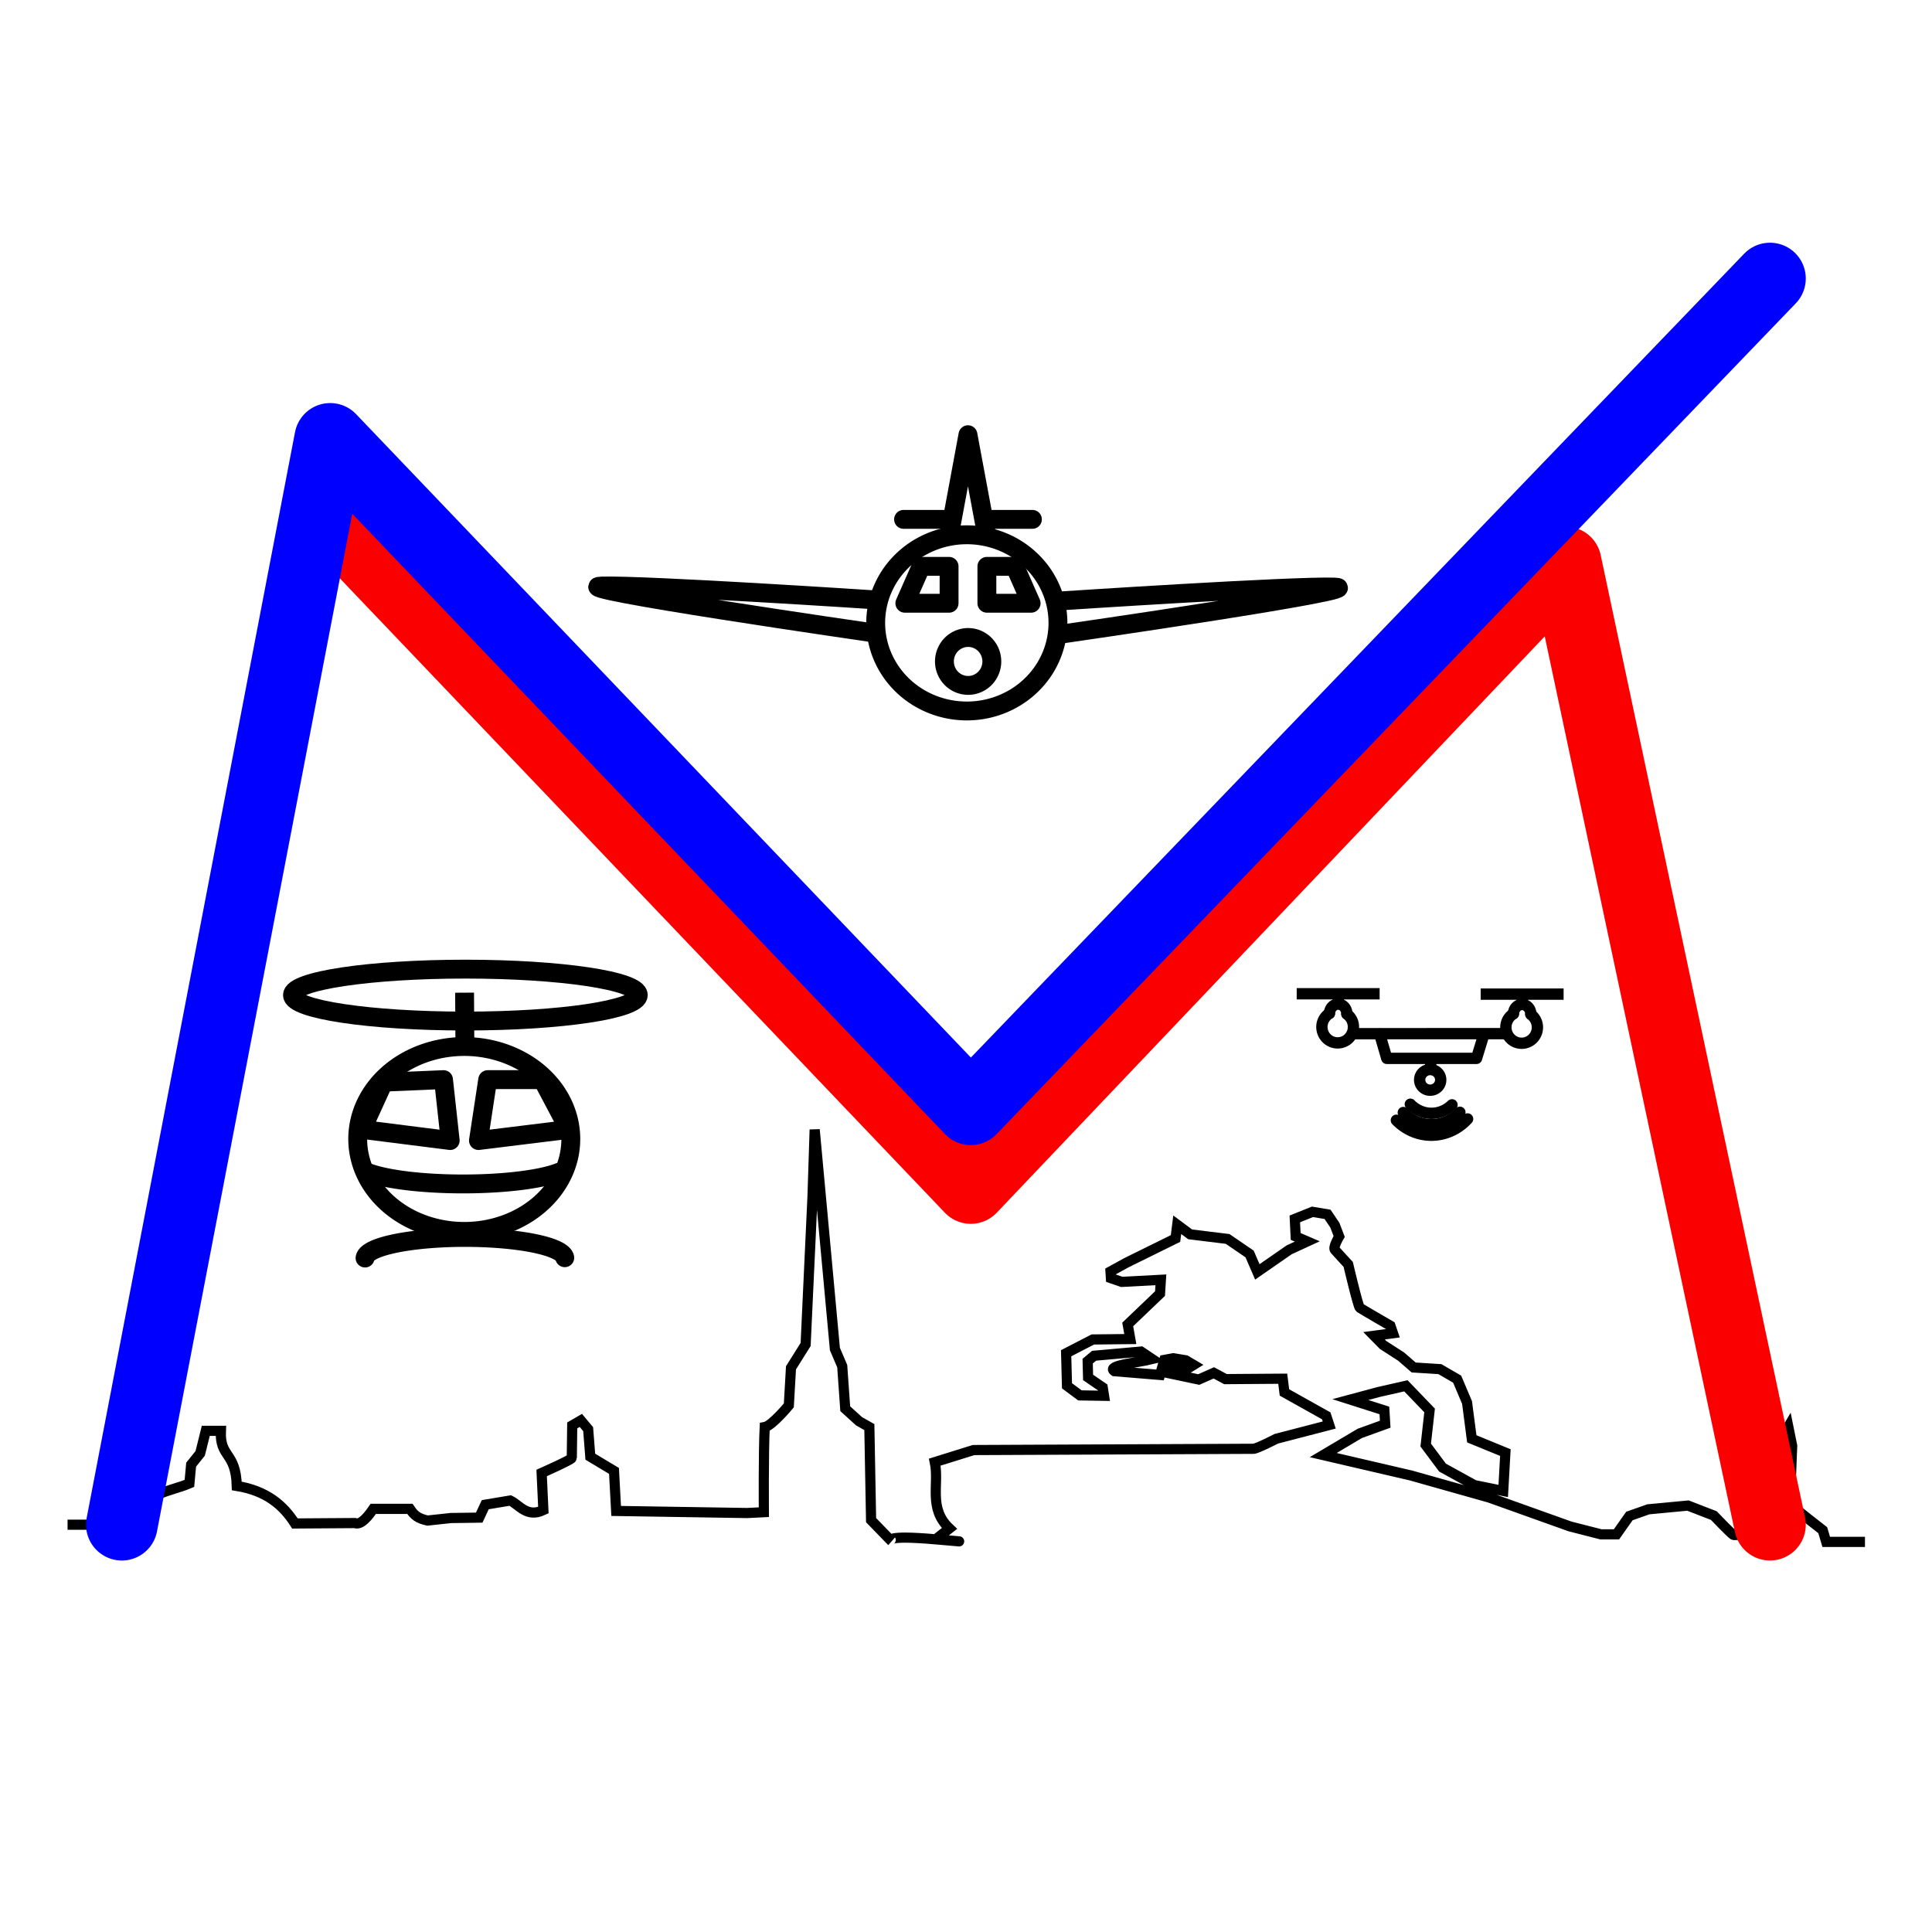 <?xml version="1.0" encoding="UTF-8" standalone="no"?>
<!-- Created with Inkscape (http://www.inkscape.org/) -->

<svg
   xmlns:dc="http://purl.org/dc/elements/1.1/"
   xmlns:cc="http://creativecommons.org/ns#"
   xmlns:rdf="http://www.w3.org/1999/02/22-rdf-syntax-ns#"
   xmlns:svg="http://www.w3.org/2000/svg"
   xmlns="http://www.w3.org/2000/svg"
   xmlns:sodipodi="http://sodipodi.sourceforge.net/DTD/sodipodi-0.dtd"
   xmlns:inkscape="http://www.inkscape.org/namespaces/inkscape"
   width="512"
   height="512"
   viewBox="0 0 135.467 135.467"
   version="1.1"
   id="svg5213"
   inkscape:version="0.92.1 r15371"
   sodipodi:docname="logo.svg">
  <defs
     id="defs5207">
    <marker
       inkscape:stockid="Arrow1Send"
       orient="auto"
       refY="0"
       refX="0"
       id="Arrow1Send"
       style="overflow:visible"
       inkscape:isstock="true">
      <path
         inkscape:connector-curvature="0"
         id="path933"
         d="M 0,0 5,-5 -12.5,0 5,5 Z"
         style="fill:#0000ff;fill-opacity:1;fill-rule:evenodd;stroke:#0000ff;stroke-width:1pt;stroke-opacity:1"
         transform="matrix(-0.2,0,0,-0.2,-1.2,0)" />
    </marker>
    <marker
       inkscape:stockid="Arrow1Send"
       orient="auto"
       refY="0"
       refX="0"
       id="marker1202"
       style="overflow:visible"
       inkscape:isstock="true">
      <path
         inkscape:connector-curvature="0"
         id="path1200"
         d="M 0,0 5,-5 -12.5,0 5,5 Z"
         style="fill:#fb0000;fill-opacity:1;fill-rule:evenodd;stroke:#fb0000;stroke-width:1pt;stroke-opacity:1"
         transform="matrix(-0.2,0,0,-0.2,-1.2,0)" />
    </marker>
  </defs>
  <sodipodi:namedview
     id="base"
     pagecolor="#ffffff"
     bordercolor="#666666"
     borderopacity="1.0"
     inkscape:pageopacity="0.0"
     inkscape:pageshadow="2"
     inkscape:zoom="1.4"
     inkscape:cx="199.18084"
     inkscape:cy="320.49072"
     inkscape:document-units="mm"
     inkscape:current-layer="layer1"
     showgrid="false"
     units="px"
     inkscape:window-width="3840"
     inkscape:window-height="2063"
     inkscape:window-x="1920"
     inkscape:window-y="0"
     inkscape:window-maximized="1" />
  <g
     inkscape:label="Layer 1"
     inkscape:groupmode="layer"
     id="layer1"
     transform="translate(0,-161.533)">
    <path
       style="fill:none;stroke:#000000;stroke-width:0.794;stroke-linecap:butt;stroke-linejoin:miter;stroke-miterlimit:4;stroke-dasharray:none;stroke-opacity:1"
       d="m 94.873,234.012 10.891,-0.002"
       id="path38"
       inkscape:connector-curvature="0"
       sodipodi:nodetypes="cc" />
    <path
       style="fill:none;stroke:#000000;stroke-width:0.794;stroke-linecap:round;stroke-linejoin:round;stroke-miterlimit:4;stroke-dasharray:none;stroke-opacity:1"
       id="path845"
       sodipodi:type="arc"
       sodipodi:cx="93.794113"
       sodipodi:cy="233.54224"
       sodipodi:rx="1.1056356"
       sodipodi:ry="1.1151208"
       sodipodi:start="5.3424314"
       sodipodi:end="4.1449152"
       sodipodi:open="true"
       d="m 94.446,232.641 a 1.106,1.115 0 0 1 0.394,1.263 1.106,1.115 0 0 1 -1.08,0.753 1.106,1.115 0 0 1 -1.032,-0.819 1.106,1.115 0 0 1 0.472,-1.236" />
    <path
       style="fill:none;stroke:#000000;stroke-width:0.794;stroke-linecap:butt;stroke-linejoin:miter;stroke-miterlimit:4;stroke-dasharray:none;stroke-opacity:1"
       d="m 90.921,231.214 5.815,-0.002"
       id="path38-3"
       inkscape:connector-curvature="0"
       sodipodi:nodetypes="cc" />
    <path
       style="fill:none;stroke:#000000;stroke-width:0.794;stroke-linecap:round;stroke-miterlimit:4;stroke-dasharray:none;stroke-opacity:1"
       id="path845-6"
       sodipodi:type="arc"
       sodipodi:cx="93.828644"
       sodipodi:cy="-232.59727"
       sodipodi:rx="0.60498595"
       sodipodi:ry="0.65817434"
       sodipodi:start="6.2551426"
       sodipodi:end="3.1262044"
       sodipodi:open="true"
       d="m 94.433,-232.616 a 0.605,0.658 0 0 1 -0.29,0.58 0.605,0.658 0 0 1 -0.607,0.014 0.605,0.658 0 0 1 -0.313,-0.566"
       transform="scale(1,-1)" />
    <path
       style="fill:none;stroke:#000000;stroke-width:0.794;stroke-linecap:round;stroke-linejoin:round;stroke-miterlimit:4;stroke-dasharray:none;stroke-opacity:1"
       d="m 96.741,234.039 0.497,1.704 6.292,-2.4e-4 0.517,-1.684"
       id="path898"
       inkscape:connector-curvature="0"
       sodipodi:nodetypes="cccc" />
    <path
       style="fill:none;stroke:#000000;stroke-width:0.794;stroke-linecap:butt;stroke-linejoin:miter;stroke-miterlimit:4;stroke-dasharray:none;stroke-opacity:1"
       d="m 93.849,230.93 -0.012,1.209"
       id="path38-3-56"
       inkscape:connector-curvature="0"
       sodipodi:nodetypes="cc" />
    <path
       style="fill:none;stroke:#000000;stroke-width:0.794;stroke-linecap:round;stroke-linejoin:round;stroke-miterlimit:4;stroke-dasharray:none;stroke-opacity:1"
       id="path845-2"
       sodipodi:type="arc"
       sodipodi:cx="106.69376"
       sodipodi:cy="233.56773"
       sodipodi:rx="1.1056356"
       sodipodi:ry="1.1151208"
       sodipodi:start="5.3424314"
       sodipodi:end="4.1449152"
       sodipodi:open="true"
       d="m 107.345,232.667 a 1.106,1.115 0 0 1 0.394,1.263 1.106,1.115 0 0 1 -1.08,0.753 1.106,1.115 0 0 1 -1.032,-0.819 1.106,1.115 0 0 1 0.472,-1.236" />
    <path
       style="fill:none;stroke:#000000;stroke-width:0.794;stroke-linecap:butt;stroke-linejoin:miter;stroke-miterlimit:4;stroke-dasharray:none;stroke-opacity:1"
       d="m 103.821,231.24 5.815,-0.002"
       id="path38-3-9"
       inkscape:connector-curvature="0"
       sodipodi:nodetypes="cc" />
    <path
       style="fill:none;stroke:#000000;stroke-width:0.794;stroke-linecap:round;stroke-miterlimit:4;stroke-dasharray:none;stroke-opacity:1"
       id="path845-6-1"
       sodipodi:type="arc"
       sodipodi:cx="106.72831"
       sodipodi:cy="-232.62276"
       sodipodi:rx="0.60498595"
       sodipodi:ry="0.65817434"
       sodipodi:start="6.2551426"
       sodipodi:end="3.1262044"
       sodipodi:open="true"
       d="m 107.333,-232.641 a 0.605,0.658 0 0 1 -0.29,0.58 0.605,0.658 0 0 1 -0.607,0.014 0.605,0.658 0 0 1 -0.313,-0.566"
       transform="scale(1,-1)" />
    <path
       style="fill:none;stroke:#000000;stroke-width:0.794;stroke-linecap:butt;stroke-linejoin:miter;stroke-miterlimit:4;stroke-dasharray:none;stroke-opacity:1"
       d="m 106.749,230.955 -0.012,1.209"
       id="path38-3-56-2"
       inkscape:connector-curvature="0"
       sodipodi:nodetypes="cc" />
    <path
       style="fill:none;stroke:#000000;stroke-width:0.794;stroke-linecap:butt;stroke-linejoin:miter;stroke-miterlimit:4;stroke-dasharray:none;stroke-opacity:1"
       d="m 100.325,235.713 -0.013,0.816"
       id="path38-3-56-8"
       inkscape:connector-curvature="0"
       sodipodi:nodetypes="cc" />
    <path
       style="fill:none;stroke:#000000;stroke-width:0.794;stroke-linecap:round;stroke-linejoin:round;stroke-miterlimit:4;stroke-dasharray:none;stroke-opacity:1"
       id="path1039"
       sodipodi:type="arc"
       sodipodi:cx="100.28157"
       sodipodi:cy="237.25044"
       sodipodi:rx="0.73820484"
       sodipodi:ry="0.72413969"
       sodipodi:start="5.2908556"
       sodipodi:end="5.2344134"
       sodipodi:open="true"
       d="m 100.685,236.644 a 0.738,0.724 0 0 1 0.22,0.994 0.738,0.724 0 0 1 -1.01,0.23 0.738,0.724 0 0 1 -0.249,-0.987 0.738,0.724 0 0 1 1.003,-0.258" />
    <path
       style="opacity:1;fill:none;stroke:#000000;stroke-width:0.712;stroke-linecap:butt;stroke-linejoin:miter;stroke-miterlimit:4;stroke-dasharray:none;stroke-opacity:1"
       d="m 4.737,268.442 h 3.804 c 1.822,-2.37 3.216,-2.252 4.74,-2.896 l 0.121,-1.316 0.634,-0.79 0.393,-1.58 1.057,-1e-5 c -0.081,1.925 1.047,1.425 1.117,3.862 2.095,0.342 3.263,1.359 4.076,2.633 l 4.197,-0.029 c 0.292,0.113 0.686,-0.097 1.298,-0.995 h 2.566 c 0.303,0.448 0.552,0.668 1.238,0.819 l 1.63,-0.176 1.993,-0.029 0.423,-0.907 1.751,-0.293 c 0.641,0.304 1.169,1.223 2.325,0.673 l -0.121,-2.604 c 0,0 2.114,-0.936 2.114,-1.053 0,-0.117 0.03,-2.282 0.03,-2.282 l 0.604,-0.351 0.513,0.614 0.151,1.931 1.661,0.995 0.151,2.808 9.179,0.146 1.178,-0.059 c 0,0 -0.03,-4.242 0.06,-5.968 0.513,-0.088 1.691,-1.521 1.691,-1.521 l 0.151,-2.633 1.027,-1.638 0.483,-10.385 0.151,-4.681 1.419,15.388 0.513,1.199 0.211,2.984 0.966,0.878 0.725,0.41 0.121,6.524 1.419,1.463 c 0,0 -0.604,-0.439 3.11,-0.117 3.714,0.322 0,0 0,0 l 0.966,-0.761 v 0 c -1.503,-1.41 -0.702,-3.099 -1.027,-4.651 l 2.717,-0.848 c 0,0 19.385,-0.088 19.626,-0.088 0.242,0 1.6,-0.702 1.6,-0.702 l 3.714,-0.965 -0.211,-0.644 -2.929,-1.638 -0.121,-0.965 -4.016,0.029 -0.815,-0.439 -1.057,0.468 -2.083,-0.439 0.03,-0.41 1.359,0.029 0.332,-0.205 -0.543,-0.322 -0.876,-0.146 -0.634,0.117 -0.302,1.053 -3.201,-0.263 c -0.583,-0.407 1.582,-0.582 2.657,-0.848 l -0.785,-0.527 -3.291,0.293 -0.453,0.38 0.03,1.141 1.027,0.702 0.091,0.585 -1.691,-0.029 -0.906,-0.673 -0.06,-2.282 1.872,-0.965 2.627,-0.029 -0.181,-1.024 2.265,-2.165 0.06,-0.965 -2.748,0.146 -0.755,-0.263 -0.03,-0.468 1.117,-0.614 3.442,-1.697 0.121,-0.965 0.906,0.673 2.627,0.322 1.54,1.053 0.544,1.258 2.234,-1.55 1.268,-0.585 -0.815,-0.351 -0.06,-1.229 1.238,-0.497 1.057,0.176 0.513,0.761 0.302,0.79 c 0,0 -0.453,0.761 -0.302,0.936 0.151,0.176 0.936,1.024 0.936,1.024 0,0 0.694,2.955 0.815,3.042 0.121,0.088 2.144,1.258 2.144,1.258 l 0.181,0.527 -1.329,0.176 0.634,0.644 1.268,0.819 0.876,0.761 1.842,0.117 1.208,0.702 0.694,1.638 0.332,2.545 2.355,0.965 -0.151,2.691 -2.023,-0.41 -2.234,-1.229 -1.178,-1.58 0.272,-2.428 -1.661,-1.726 -1.932,0.439 -1.963,0.527 2.385,0.761 0.06,0.965 -1.781,0.644 -2.566,1.521 6.16,1.433 5.495,1.55 5.646,2.019 2.174,0.556 h 1.087 l 0.906,-1.287 1.329,-0.468 2.778,-0.263 1.812,0.702 c 0,0 1.208,1.258 1.359,1.346 0.151,0.088 1.117,-0.146 1.117,-0.146 l 0.876,-0.79 1.178,-0.79 0.06,-4.768 0.634,-1.082 0.272,1.346 c 0,0 -0.181,4.008 -0.091,4.125 0.091,0.117 2.234,1.785 2.234,1.785 l 0.242,0.819 h 2.717"
       id="path13851"
       inkscape:connector-curvature="0"
       sodipodi:nodetypes="cccccccccccccccccccscccccccccccccccccccccccccccscccccccccccccccccccccccccccccccccccccccccccccccccccccccccccccccccccccccccccccccccccccscccccccccc" />
    <path
       style="fill:none;stroke:#000000;stroke-width:0.794;stroke-linecap:round;stroke-linejoin:round;stroke-miterlimit:4;stroke-dasharray:none;stroke-opacity:1"
       id="path1079"
       sodipodi:type="arc"
       sodipodi:cx="100.36448"
       sodipodi:cy="237.30231"
       sodipodi:rx="3.5655956"
       sodipodi:ry="3.830714"
       sodipodi:start="0.77797735"
       sodipodi:end="2.3293491"
       sodipodi:open="true"
       d="m 102.904,239.991 a 3.566,3.831 0 0 1 -4.993,0.092" />
    <path
       style="fill:none;stroke:#000000;stroke-width:0.794;stroke-linecap:round;stroke-linejoin:round;stroke-miterlimit:4;stroke-dasharray:none;stroke-opacity:1"
       id="path1081"
       sodipodi:type="arc"
       sodipodi:cx="100.37043"
       sodipodi:cy="237.31618"
       sodipodi:rx="2.8587756"
       sodipodi:ry="3.077569"
       sodipodi:start="0.79966594"
       sodipodi:end="2.3332885"
       sodipodi:open="true"
       d="m 102.363,239.523 a 2.859,3.078 0 0 1 -3.967,0.018" />
    <path
       style="fill:none;stroke:#000000;stroke-width:0.794;stroke-linecap:round;stroke-linejoin:round;stroke-miterlimit:4;stroke-dasharray:none;stroke-opacity:1"
       id="path1083"
       sodipodi:type="arc"
       sodipodi:cx="100.37104"
       sodipodi:cy="237.2988"
       sodipodi:rx="2.1432436"
       sodipodi:ry="2.2967408"
       sodipodi:start="0.83468615"
       sodipodi:end="2.3345696"
       sodipodi:open="true"
       d="m 101.81,239.001 a 2.143,2.297 0 0 1 -2.921,-0.043" />
    <path
       style="fill:none;stroke:#000000;stroke-width:1.323;stroke-linecap:round;stroke-linejoin:round;stroke-miterlimit:4;stroke-dasharray:none;stroke-opacity:1"
       id="path1039-7"
       sodipodi:type="arc"
       sodipodi:cx="67.791862"
       sodipodi:cy="205.20764"
       sodipodi:rx="6.3895273"
       sodipodi:ry="6.1768041"
       sodipodi:start="5.2908556"
       sodipodi:end="5.2736938"
       sodipodi:open="true"
       d="m 71.285,200.036 a 6.39,6.177 0 0 1 1.871,8.527 6.39,6.177 0 0 1 -8.812,1.846 6.39,6.177 0 0 1 -1.947,-8.511 6.39,6.177 0 0 1 8.796,-1.919" />
    <path
       style="fill:none;stroke:#000000;stroke-width:1.323;stroke-linecap:round;stroke-linejoin:round;stroke-miterlimit:4;stroke-dasharray:none;stroke-opacity:1;paint-order:normal"
       d="m 61.394,203.596 c 0,0 -16.183,-1.067 -19.204,-0.97 -3.021,0.098 19.182,3.302 19.182,3.302"
       id="path1104"
       inkscape:connector-curvature="0"
       sodipodi:nodetypes="czc" />
    <path
       style="fill:none;stroke:#000000;stroke-width:1.323;stroke-linecap:round;stroke-linejoin:round;stroke-miterlimit:4;stroke-dasharray:none;stroke-opacity:1;paint-order:normal"
       d="m 74.367,203.667 c 0,0 16.183,-1.067 19.204,-0.97 3.021,0.098 -19.182,3.302 -19.182,3.302"
       id="path1104-9"
       inkscape:connector-curvature="0"
       sodipodi:nodetypes="czc" />
    <path
       style="fill:none;stroke:#000000;stroke-width:1.323;stroke-linecap:round;stroke-linejoin:round;stroke-miterlimit:4;stroke-dasharray:none;stroke-opacity:1"
       id="path1039-3"
       sodipodi:type="arc"
       sodipodi:cx="67.882965"
       sodipodi:cy="207.91223"
       sodipodi:rx="1.6617267"
       sodipodi:ry="1.6799339"
       sodipodi:start="5.2908556"
       sodipodi:end="5.2344134"
       sodipodi:open="true"
       d="m 68.791,206.506 a 1.662,1.68 0 0 1 0.496,2.305 1.662,1.68 0 0 1 -2.273,0.533 1.662,1.68 0 0 1 -0.56,-2.29 1.662,1.68 0 0 1 2.257,-0.598" />
    <path
       style="fill:none;stroke:#000000;stroke-width:1.323;stroke-linecap:butt;stroke-linejoin:round;stroke-miterlimit:4;stroke-dasharray:none;stroke-opacity:1"
       d="m 66.547,199.147 1.324,-7.134 1.327,7.134"
       id="path861"
       inkscape:connector-curvature="0" />
    <path
       style="fill:none;stroke:#000000;stroke-width:1.323;stroke-linecap:round;stroke-linejoin:miter;stroke-miterlimit:4;stroke-dasharray:none;stroke-opacity:1"
       d="m 63.355,197.949 c 3.192,0 3.192,0 3.192,0 v 0"
       id="path863"
       inkscape:connector-curvature="0" />
    <path
       style="fill:none;stroke:#000000;stroke-width:1.323;stroke-linecap:round;stroke-linejoin:miter;stroke-miterlimit:4;stroke-dasharray:none;stroke-opacity:1"
       d="m 72.39,197.949 c -3.192,0 -3.192,0 -3.192,0 v 0"
       id="path863-6"
       inkscape:connector-curvature="0"
       inkscape:transform-center-x="-6.5671201"
       inkscape:transform-center-y="0.94121274" />
    <path
       style="fill:none;stroke:#000000;stroke-width:1.323;stroke-linecap:butt;stroke-linejoin:round;stroke-miterlimit:4;stroke-dasharray:none;stroke-opacity:1"
       d="m 66.547,203.831 h -3.102 l 1.141,-2.587 h 1.961 z"
       id="path884"
       inkscape:connector-curvature="0" />
    <path
       style="fill:none;stroke:#000000;stroke-width:1.323;stroke-linecap:butt;stroke-linejoin:round;stroke-miterlimit:4;stroke-dasharray:none;stroke-opacity:1"
       d="m 69.198,203.831 h 3.102 l -1.141,-2.587 h -1.961 z"
       id="path884-7"
       inkscape:connector-curvature="0" />
    <path
       style="fill:none;stroke:#000000;stroke-width:1.323;stroke-linecap:round;stroke-linejoin:round;stroke-miterlimit:4;stroke-dasharray:none;stroke-opacity:1"
       id="path1039-7-3"
       sodipodi:type="arc"
       sodipodi:cx="32.552906"
       sodipodi:cy="241.39375"
       sodipodi:rx="7.4712319"
       sodipodi:ry="6.4826994"
       sodipodi:start="5.2908556"
       sodipodi:end="5.2736938"
       sodipodi:open="true"
       d="m 36.638,235.966 a 7.471,6.483 0 0 1 2.188,8.949 7.471,6.483 0 0 1 -10.304,1.937 7.471,6.483 0 0 1 -2.277,-8.932 7.471,6.483 0 0 1 10.285,-2.014" />
    <path
       style="fill:none;stroke:#000000;stroke-width:1.323;stroke-linecap:round;stroke-linejoin:round;stroke-miterlimit:4;stroke-dasharray:none;stroke-opacity:1"
       id="path1039-3-6"
       sodipodi:type="arc"
       sodipodi:cx="32.473007"
       sodipodi:cy="-243.06418"
       sodipodi:rx="7.5199471"
       sodipodi:ry="1.4840138"
       sodipodi:start="3.6388462"
       sodipodi:end="5.8263192"
       sodipodi:open="true"
       d="m 25.864,-243.772 a 7.52,1.484 0 0 1 6.761,-0.776 7.52,1.484 0 0 1 6.597,0.829"
       transform="scale(1,-1)" />
    <path
       style="fill:none;stroke:#000000;stroke-width:1.323;stroke-linecap:butt;stroke-linejoin:round;stroke-miterlimit:4;stroke-dasharray:none;stroke-opacity:1"
       d="m 31.567,241.505 -6.177,-0.781 1.514,-3.312 4.194,-0.179 z"
       id="path884-75"
       inkscape:connector-curvature="0"
       sodipodi:nodetypes="ccccc" />
    <path
       style="fill:none;stroke:#000000;stroke-width:1.323;stroke-linecap:butt;stroke-linejoin:round;stroke-miterlimit:4;stroke-dasharray:none;stroke-opacity:1"
       d="m 33.548,241.505 6.334,-0.781 -1.849,-3.49 h -3.836 z"
       id="path884-7-3"
       inkscape:connector-curvature="0"
       sodipodi:nodetypes="ccccc" />
    <path
       style="fill:none;stroke:#000000;stroke-width:1.323;stroke-linecap:round;stroke-linejoin:round;stroke-miterlimit:4;stroke-dasharray:none;stroke-opacity:1"
       id="path1039-3-6-5"
       sodipodi:type="arc"
       sodipodi:cx="32.601204"
       sodipodi:cy="249.78291"
       sodipodi:rx="7.0062318"
       sodipodi:ry="1.4840138"
       sodipodi:start="3.1684047"
       sodipodi:end="6.2411418"
       sodipodi:open="true"
       d="m 25.597,249.743 a 7.006,1.484 0 0 1 6.95,-1.444 7.006,1.484 0 0 1 7.053,1.422" />
    <path
       style="fill:none;stroke:#000000;stroke-width:1.323;stroke-linecap:butt;stroke-linejoin:miter;stroke-miterlimit:4;stroke-dasharray:none;stroke-opacity:1"
       d="m 32.575,231.137 0.022,3.742"
       id="path892"
       inkscape:connector-curvature="0" />
    <ellipse
       style="fill:none;stroke:#000000;stroke-width:1.323;stroke-miterlimit:4;stroke-dasharray:none;stroke-opacity:1"
       id="path896"
       cx="32.631"
       cy="231.306"
       rx="12.124"
       ry="1.82" />
    <path
       style="fill:none;stroke:#fb0000;stroke-width:5.021;stroke-linecap:round;stroke-linejoin:round;stroke-miterlimit:4;stroke-dasharray:none;stroke-opacity:1;marker-end:url(#marker1202)"
       d="m 23.152,197.738 44.918,47.096 41.709,-43.865 14.327,67.472"
       id="path910"
       inkscape:connector-curvature="0"
       sodipodi:nodetypes="cccc" />
    <path
       style="fill:none;stroke:#0000ff;stroke-width:5.021;stroke-linecap:round;stroke-linejoin:round;stroke-miterlimit:4;stroke-dasharray:none;stroke-opacity:1;marker-end:url(#Arrow1Send)"
       d="M 8.542,268.442 23.152,192.305 68.07,239.313 124.106,181.062"
       id="path908"
       inkscape:connector-curvature="0"
       sodipodi:nodetypes="cccc" />
  </g>
</svg>
